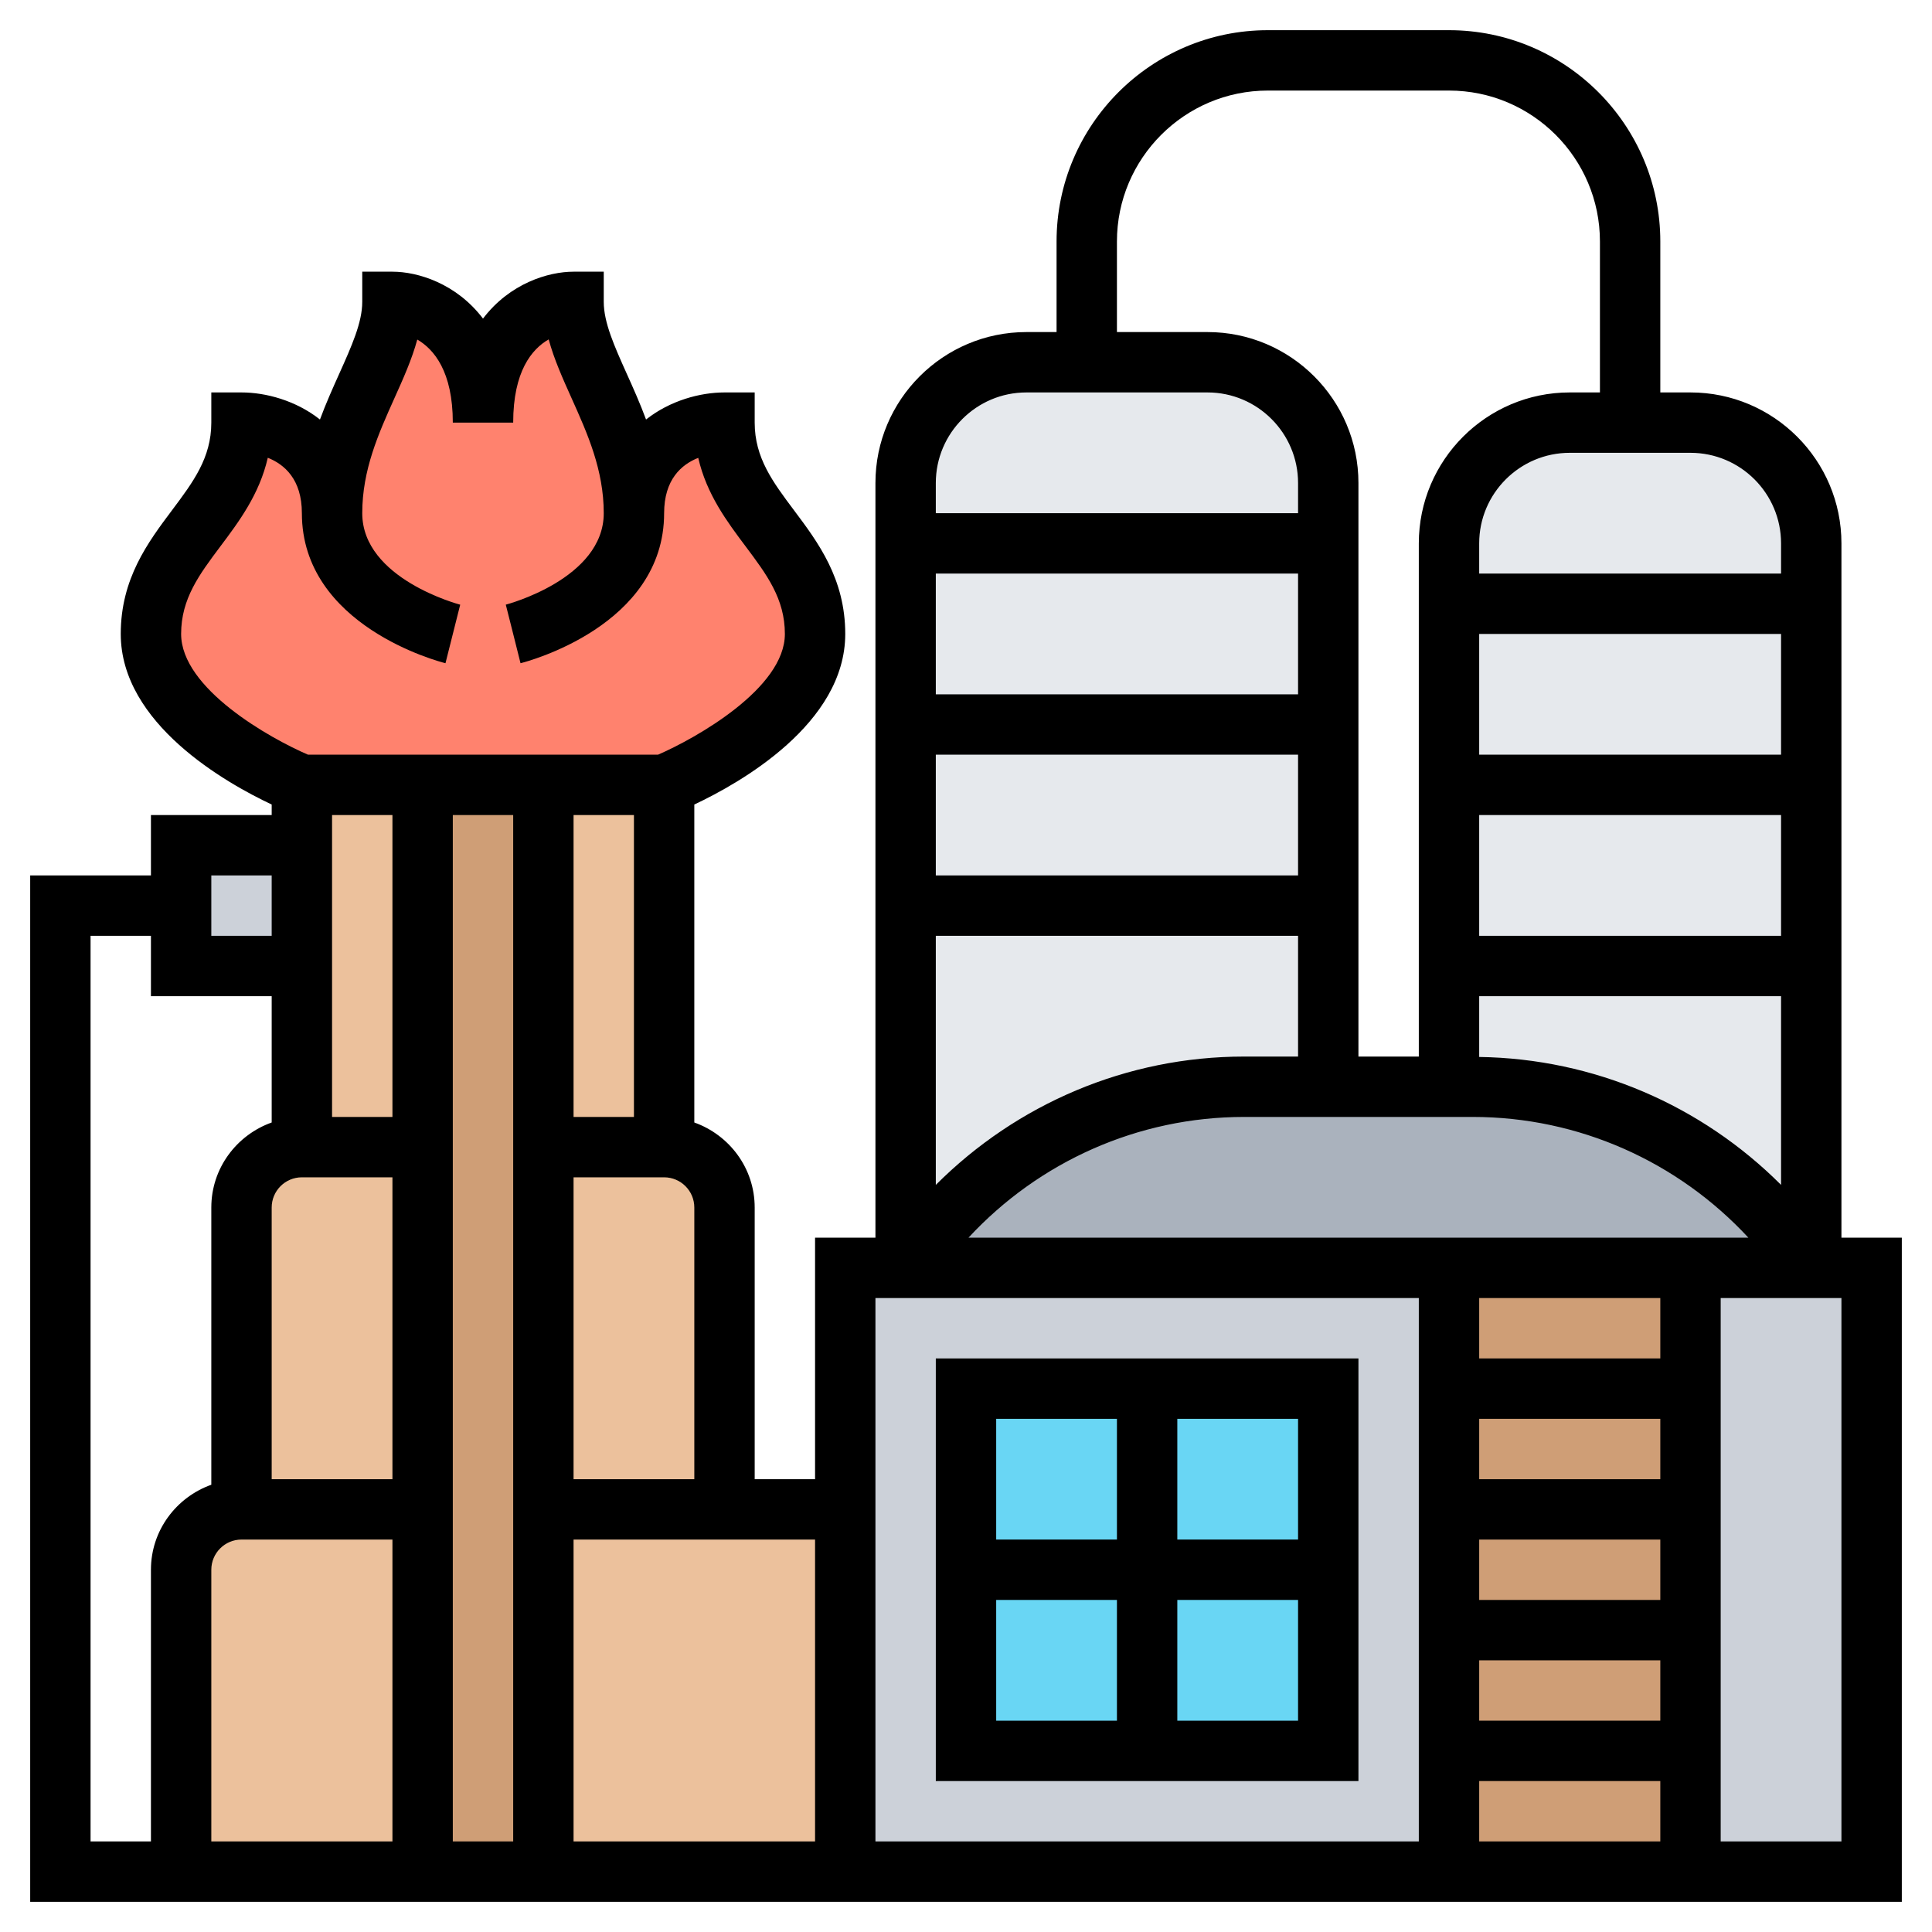 <svg id="Layer_5" enable-background="new 0 0 64 64" height="512" viewBox="0 0 64 64" width="512" xmlns="http://www.w3.org/2000/svg"><g><g><g><path d="m56 14h-2-2c-2.21 0-4 1.79-4 4v18h.79c4.5 0 8.71 2.25 11.21 6v-24c0-2.21-1.79-4-4-4z" fill="#e6e9ed"/></g><g><path d="m40 12h-4-2c-2.21 0-4 1.79-4 4v26c2.5-3.75 6.71-6 11.21-6h2.79v-20c0-2.21-1.79-4-4-4z" fill="#e6e9ed"/></g><g><path d="m60 42h-4-8-18c2.5-3.75 6.71-6 11.21-6h2.79 4 .79c4.5 0 8.71 2.25 11.21 6z" fill="#aab2bd"/></g><g><path d="m62 42v20h-6v-4-4-4-4-4h4z" fill="#ccd1d9"/></g><g><path d="m48 58v4h-20v-12-8h2 18v4 4 4z" fill="#ccd1d9"/></g><g><path d="m14 50v12h-8v-10c0-1.1.9-2 2-2z" fill="#ecc19c"/></g><g><path d="m28 50v12h-10v-12h6z" fill="#ecc19c"/></g><g><path d="m24 40v10h-6v-12h4c1.1 0 2 .9 2 2z" fill="#ecc19c"/></g><g><path d="m14 38v12h-6v-10c0-1.1.9-2 2-2z" fill="#ecc19c"/></g><g><path d="m18 26h4v12h-4z" fill="#ecc19c"/></g><g><path d="m14 26v12h-4v-6-4-2z" fill="#ecc19c"/></g><g><path d="m10 28v4h-4v-2-2z" fill="#ccd1d9"/></g><g><path d="m18 50v12h-4v-12-12-12h4v12z" fill="#cf9e76"/></g><g><path d="m48 42h8v20h-8z" fill="#cf9e76"/></g><g><path d="m32 46h12v12h-12z" fill="#69d6f4"/></g><g><path d="m21 17c0-3 3-3 3-3 0 3 3 4 3 7s-5 5-5 5h-4-4-4s-5-2-5-5 3-4 3-7c0 0 3 0 3 3 0-3 2-5 2-7 0 0 3 0 3 4 0-4 3-4 3-4 0 2 2 4 2 7z" fill="#ff826e"/></g></g><g><path d="m31 45v14h14v-14zm12 6h-4v-4h4zm-6-4v4h-4v-4zm-4 6h4v4h-4zm6 4v-4h4v4z"/><path d="m61 41v-23c0-2.757-2.243-5-5-5h-1v-5c0-3.859-3.14-7-7-7h-6c-3.86 0-7 3.141-7 7v3h-1c-2.757 0-5 2.243-5 5v25h-2v8h-2v-9c0-1.302-.839-2.402-2-2.816v-10.533c1.505-.709 5-2.675 5-5.651 0-1.833-.903-3.037-1.7-4.1-.697-.93-1.3-1.733-1.3-2.9v-1h-1c-.803 0-1.801.266-2.599.897-.199-.538-.424-1.04-.64-1.519-.408-.909-.761-1.693-.761-2.378v-1h-1c-.834 0-2.113.385-3 1.554-.887-1.169-2.166-1.554-3-1.554h-1v1c0 .685-.353 1.469-.761 2.378-.215.479-.441.981-.64 1.519-.798-.631-1.796-.897-2.599-.897h-1v1c0 1.167-.603 1.97-1.3 2.9-.797 1.063-1.7 2.267-1.7 4.1 0 2.976 3.495 4.942 5 5.651v.349h-4v2h-4v34h62v-22zm-6 16h-6v-2h6zm0-4h-6v-2h6zm0-4h-6v-2h6zm-6 10h6v2h-6zm6-14h-6v-2h6zm-22.918-4c2.34-2.524 5.623-4 9.129-4h7.578c3.506 0 6.789 1.476 9.129 4zm10.918-18h-12v-4h12zm0 2v4h-12v-4zm0 6v4h-1.789c-3.883 0-7.525 1.564-10.211 4.251v-8.251zm6-10h10v4h-10zm0 14.013v-2.013h10v6.251c-2.637-2.638-6.197-4.183-10-4.238zm0-8.013h10v4h-10zm10-9v1h-10v-1c0-1.654 1.346-3 3-3h4c1.654 0 3 1.346 3 3zm-22-10c0-2.757 2.243-5 5-5h6c2.757 0 5 2.243 5 5v5h-1c-2.757 0-5 2.243-5 5v17h-2v-19c0-2.757-2.243-5-5-5h-3zm-3 5h6c1.654 0 3 1.346 3 3v1h-12v-1c0-1.654 1.346-3 3-3zm-15 36v-10h3c.551 0 1 .448 1 1v9zm-6-12h-2v-10h2zm-3 2h3v10h-4v-9c0-.552.449-1 1-1zm-2 12h5v10h-6v-9c0-.552.449-1 1-1zm7-24h2v34h-2zm6 10h-2v-10h2zm-15-16c0-1.167.603-1.97 1.3-2.9.615-.819 1.293-1.724 1.571-2.936.545.216 1.129.709 1.129 1.836 0 3.738 4.563 4.922 4.757 4.97l.488-1.939c-.033-.009-3.245-.855-3.245-3.031 0-1.438.541-2.64 1.063-3.803.297-.659.583-1.297.76-1.949.552.321 1.177 1.059 1.177 2.752h2c0-1.699.618-2.438 1.176-2.757.176.653.464 1.293.761 1.954.522 1.163 1.063 2.366 1.063 3.803 0 2.176-3.212 3.022-3.245 3.03l.245.97.243.97c.194-.048 4.757-1.232 4.757-4.97 0-1.119.577-1.615 1.13-1.833.278 1.211.956 2.114 1.57 2.933.697.93 1.3 1.733 1.3 2.9 0 1.803-2.949 3.456-4.202 4h-11.595c-1.254-.539-4.203-2.188-4.203-4zm1 8h2v2h-2zm-4 2h2v2h4v4.184c-1.161.414-2 1.514-2 2.816v9.184c-1.161.414-2 1.514-2 2.816v9h-2zm16 30v-10h8v10zm10-18h18v18h-18zm32 18h-4v-18h4z"/></g></g></svg>